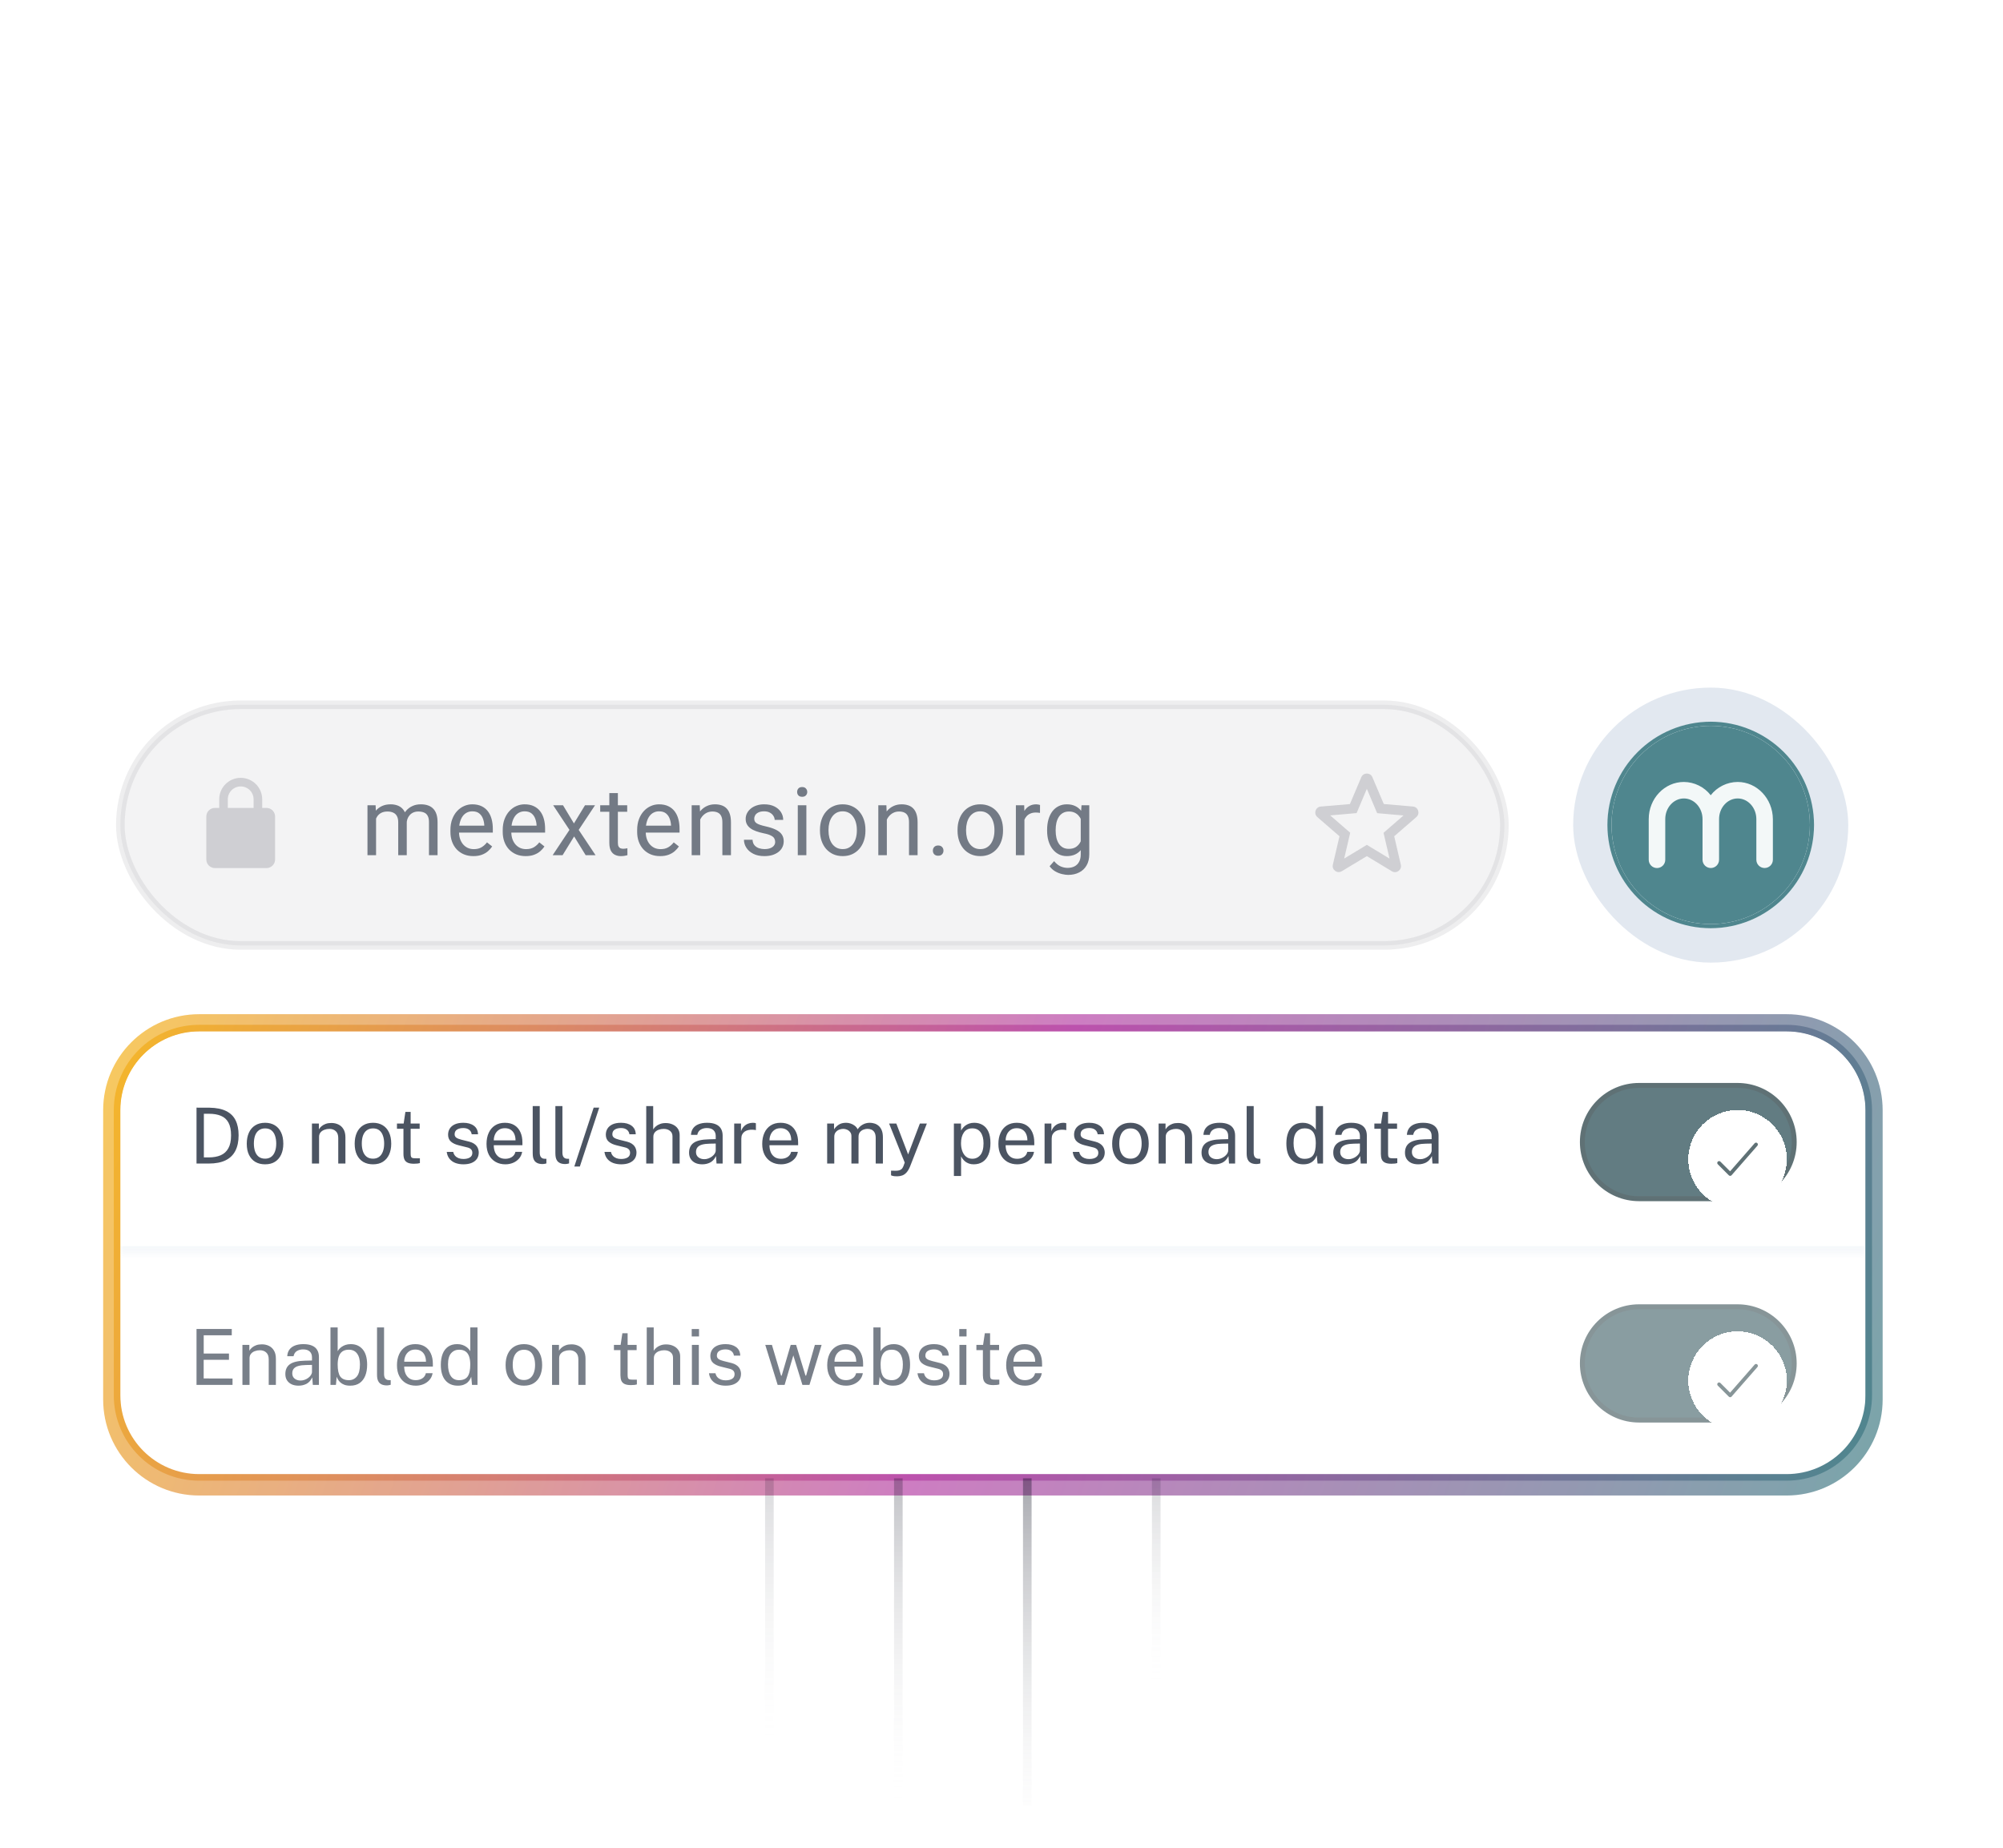 <svg width="233" height="215" viewBox="0 90 233 215" fill="none" xmlns="http://www.w3.org/2000/svg">
<g clip-path="url(#clip0_6063_2879)">
<rect x="14" y="172" width="161" height="28" rx="14" fill="#020617" fill-opacity="0.05"/>
<rect x="14" y="172" width="161" height="28" rx="14" stroke="#020617" stroke-opacity="0.07"/>
<path fill-rule="evenodd" clip-rule="evenodd" d="M31 184H30.5V183C30.5 181.62 29.38 180.5 28 180.5C26.62 180.5 25.5 181.62 25.5 183V184H25C24.45 184 24 184.45 24 185V190C24 190.55 24.45 191 25 191H31C31.55 191 32 190.55 32 190V185C32 184.45 31.55 184 31 184ZM26.5 184V183C26.5 182.17 27.17 181.5 28 181.5C28.83 181.5 29.5 182.17 29.5 183V184H26.5Z" fill="#020617" fill-opacity="0.15"/>
<g opacity="0.6">
<path d="M43.746 184.843V189.5H42.747V183.688H43.692L43.746 184.843ZM43.541 186.374L43.08 186.358C43.083 185.96 43.135 185.593 43.235 185.257C43.336 184.917 43.484 184.621 43.681 184.371C43.878 184.12 44.123 183.927 44.417 183.791C44.711 183.651 45.051 183.581 45.438 183.581C45.71 183.581 45.96 183.62 46.19 183.699C46.419 183.774 46.617 183.894 46.786 184.059C46.954 184.224 47.085 184.435 47.178 184.693C47.271 184.951 47.317 185.262 47.317 185.627V189.5H46.324V185.676C46.324 185.371 46.272 185.128 46.168 184.945C46.068 184.763 45.925 184.63 45.738 184.548C45.552 184.462 45.334 184.419 45.083 184.419C44.789 184.419 44.544 184.471 44.347 184.575C44.15 184.679 43.993 184.822 43.874 185.004C43.756 185.187 43.67 185.396 43.617 185.633C43.567 185.866 43.541 186.113 43.541 186.374ZM47.307 185.826L46.641 186.03C46.644 185.712 46.696 185.405 46.796 185.112C46.9 184.818 47.049 184.557 47.242 184.328C47.439 184.098 47.681 183.918 47.967 183.785C48.254 183.649 48.581 183.581 48.95 183.581C49.262 183.581 49.537 183.622 49.777 183.705C50.021 183.787 50.225 183.914 50.39 184.086C50.558 184.254 50.685 184.471 50.771 184.736C50.857 185.001 50.9 185.316 50.9 185.681V189.5H49.901V185.67C49.901 185.345 49.849 185.092 49.745 184.913C49.645 184.73 49.502 184.603 49.315 184.532C49.133 184.457 48.914 184.419 48.66 184.419C48.442 184.419 48.248 184.457 48.08 184.532C47.912 184.607 47.77 184.711 47.656 184.843C47.541 184.972 47.453 185.121 47.393 185.289C47.335 185.457 47.307 185.636 47.307 185.826ZM55.065 189.607C54.661 189.607 54.294 189.539 53.964 189.403C53.639 189.264 53.357 189.069 53.121 188.818C52.888 188.567 52.709 188.27 52.584 187.926C52.459 187.583 52.396 187.207 52.396 186.798V186.573C52.396 186.1 52.466 185.679 52.605 185.311C52.745 184.938 52.935 184.623 53.175 184.365C53.415 184.107 53.687 183.912 53.991 183.78C54.296 183.647 54.611 183.581 54.937 183.581C55.352 183.581 55.71 183.653 56.011 183.796C56.315 183.939 56.564 184.14 56.757 184.397C56.951 184.652 57.094 184.952 57.187 185.3C57.28 185.644 57.327 186.02 57.327 186.428V186.874H52.987V186.062H56.333V185.987C56.319 185.729 56.265 185.479 56.172 185.235C56.082 184.992 55.939 184.791 55.742 184.634C55.545 184.476 55.277 184.397 54.937 184.397C54.711 184.397 54.503 184.446 54.313 184.542C54.124 184.636 53.961 184.775 53.825 184.961C53.689 185.148 53.583 185.375 53.508 185.644C53.433 185.912 53.395 186.222 53.395 186.573V186.798C53.395 187.074 53.433 187.334 53.508 187.577C53.587 187.817 53.699 188.028 53.846 188.211C53.997 188.394 54.177 188.537 54.389 188.641C54.603 188.744 54.847 188.796 55.119 188.796C55.47 188.796 55.767 188.725 56.011 188.582C56.254 188.438 56.467 188.247 56.65 188.007L57.252 188.485C57.126 188.675 56.967 188.855 56.773 189.027C56.58 189.199 56.342 189.339 56.059 189.446C55.78 189.554 55.449 189.607 55.065 189.607ZM61.148 189.607C60.744 189.607 60.377 189.539 60.047 189.403C59.721 189.264 59.44 189.069 59.204 188.818C58.971 188.567 58.792 188.27 58.667 187.926C58.542 187.583 58.479 187.207 58.479 186.798V186.573C58.479 186.1 58.549 185.679 58.688 185.311C58.828 184.938 59.018 184.623 59.258 184.365C59.498 184.107 59.77 183.912 60.074 183.78C60.379 183.647 60.694 183.581 61.02 183.581C61.435 183.581 61.793 183.653 62.094 183.796C62.398 183.939 62.647 184.14 62.84 184.397C63.034 184.652 63.177 184.952 63.27 185.3C63.363 185.644 63.41 186.02 63.41 186.428V186.874H59.07V186.062H62.416V185.987C62.402 185.729 62.348 185.479 62.255 185.235C62.165 184.992 62.022 184.791 61.825 184.634C61.628 184.476 61.36 184.397 61.02 184.397C60.794 184.397 60.586 184.446 60.397 184.542C60.207 184.636 60.044 184.775 59.908 184.961C59.772 185.148 59.666 185.375 59.591 185.644C59.516 185.912 59.478 186.222 59.478 186.573V186.798C59.478 187.074 59.516 187.334 59.591 187.577C59.67 187.817 59.782 188.028 59.929 188.211C60.08 188.394 60.26 188.537 60.472 188.641C60.687 188.744 60.93 188.796 61.202 188.796C61.553 188.796 61.85 188.725 62.094 188.582C62.337 188.438 62.55 188.247 62.733 188.007L63.334 188.485C63.209 188.675 63.05 188.855 62.856 189.027C62.663 189.199 62.425 189.339 62.142 189.446C61.863 189.554 61.532 189.607 61.148 189.607ZM65.491 183.688L66.764 185.805L68.053 183.688H69.219L67.317 186.557L69.278 189.5H68.128L66.786 187.319L65.443 189.5H64.288L66.243 186.557L64.347 183.688H65.491ZM72.96 183.688V184.451H69.818V183.688H72.96ZM70.881 182.276H71.875V188.061C71.875 188.257 71.905 188.406 71.966 188.506C72.027 188.607 72.106 188.673 72.203 188.705C72.299 188.737 72.403 188.753 72.514 188.753C72.597 188.753 72.683 188.746 72.772 188.732C72.865 188.714 72.935 188.7 72.981 188.689L72.987 189.5C72.908 189.525 72.804 189.548 72.675 189.57C72.55 189.595 72.398 189.607 72.219 189.607C71.975 189.607 71.751 189.559 71.547 189.462C71.343 189.366 71.18 189.205 71.059 188.979C70.94 188.75 70.881 188.442 70.881 188.055V182.276ZM76.787 189.607C76.382 189.607 76.016 189.539 75.686 189.403C75.36 189.264 75.079 189.069 74.843 188.818C74.61 188.567 74.431 188.27 74.306 187.926C74.18 187.583 74.118 187.207 74.118 186.798V186.573C74.118 186.1 74.188 185.679 74.327 185.311C74.467 184.938 74.657 184.623 74.897 184.365C75.136 184.107 75.409 183.912 75.713 183.78C76.017 183.647 76.332 183.581 76.658 183.581C77.074 183.581 77.432 183.653 77.732 183.796C78.037 183.939 78.286 184.14 78.479 184.397C78.672 184.652 78.816 184.952 78.909 185.3C79.002 185.644 79.048 186.02 79.048 186.428V186.874H74.709V186.062H78.055V185.987C78.04 185.729 77.987 185.479 77.894 185.235C77.804 184.992 77.661 184.791 77.464 184.634C77.267 184.476 76.998 184.397 76.658 184.397C76.433 184.397 76.225 184.446 76.035 184.542C75.845 184.636 75.683 184.775 75.546 184.961C75.41 185.148 75.305 185.375 75.23 185.644C75.154 185.912 75.117 186.222 75.117 186.573V186.798C75.117 187.074 75.154 187.334 75.23 187.577C75.308 187.817 75.421 188.028 75.568 188.211C75.718 188.394 75.899 188.537 76.11 188.641C76.325 188.744 76.569 188.796 76.841 188.796C77.192 188.796 77.489 188.725 77.732 188.582C77.976 188.438 78.189 188.247 78.372 188.007L78.973 188.485C78.848 188.675 78.689 188.855 78.495 189.027C78.302 189.199 78.064 189.339 77.781 189.446C77.501 189.554 77.17 189.607 76.787 189.607ZM81.452 184.929V189.5H80.459V183.688H81.398L81.452 184.929ZM81.216 186.374L80.802 186.358C80.806 185.96 80.865 185.593 80.98 185.257C81.094 184.917 81.255 184.621 81.463 184.371C81.671 184.12 81.918 183.927 82.204 183.791C82.494 183.651 82.815 183.581 83.165 183.581C83.452 183.581 83.71 183.62 83.939 183.699C84.168 183.774 84.363 183.896 84.524 184.064C84.689 184.233 84.814 184.451 84.9 184.72C84.986 184.985 85.029 185.309 85.029 185.692V189.5H84.03V185.681C84.03 185.377 83.986 185.133 83.896 184.951C83.806 184.764 83.676 184.63 83.504 184.548C83.332 184.462 83.121 184.419 82.87 184.419C82.623 184.419 82.397 184.471 82.193 184.575C81.993 184.679 81.819 184.822 81.672 185.004C81.529 185.187 81.416 185.396 81.334 185.633C81.255 185.866 81.216 186.113 81.216 186.374ZM90.172 187.958C90.172 187.815 90.14 187.683 90.076 187.561C90.015 187.436 89.888 187.323 89.694 187.223C89.505 187.119 89.218 187.029 88.835 186.954C88.513 186.886 88.221 186.806 87.96 186.712C87.702 186.619 87.481 186.507 87.299 186.374C87.12 186.242 86.982 186.086 86.885 185.907C86.789 185.728 86.74 185.518 86.74 185.278C86.74 185.049 86.79 184.833 86.891 184.628C86.995 184.424 87.139 184.243 87.326 184.086C87.516 183.928 87.743 183.805 88.008 183.715C88.273 183.626 88.568 183.581 88.894 183.581C89.359 183.581 89.757 183.663 90.086 183.828C90.416 183.993 90.668 184.213 90.844 184.489C91.019 184.761 91.107 185.063 91.107 185.396H90.113C90.113 185.235 90.065 185.08 89.968 184.929C89.875 184.775 89.737 184.648 89.555 184.548C89.376 184.448 89.155 184.397 88.894 184.397C88.618 184.397 88.394 184.44 88.223 184.526C88.054 184.609 87.931 184.714 87.852 184.843C87.777 184.972 87.739 185.108 87.739 185.251C87.739 185.359 87.757 185.456 87.793 185.542C87.832 185.624 87.9 185.701 87.997 185.772C88.094 185.84 88.23 185.905 88.405 185.966C88.581 186.027 88.805 186.088 89.077 186.148C89.553 186.256 89.945 186.385 90.253 186.535C90.561 186.686 90.79 186.87 90.94 187.088C91.091 187.307 91.166 187.572 91.166 187.883C91.166 188.138 91.112 188.37 91.005 188.582C90.901 188.793 90.749 188.975 90.548 189.129C90.351 189.28 90.115 189.398 89.839 189.484C89.567 189.566 89.261 189.607 88.921 189.607C88.409 189.607 87.976 189.516 87.621 189.333C87.267 189.151 86.998 188.915 86.815 188.625C86.633 188.334 86.541 188.028 86.541 187.706H87.54C87.555 187.978 87.634 188.195 87.777 188.356C87.92 188.514 88.096 188.626 88.303 188.694C88.511 188.759 88.717 188.791 88.921 188.791C89.193 188.791 89.42 188.755 89.603 188.684C89.789 188.612 89.931 188.514 90.027 188.388C90.124 188.263 90.172 188.12 90.172 187.958ZM93.801 183.688V189.5H92.802V183.688H93.801ZM92.727 182.147C92.727 181.986 92.775 181.85 92.872 181.739C92.972 181.628 93.119 181.572 93.312 181.572C93.502 181.572 93.647 181.628 93.747 181.739C93.851 181.85 93.903 181.986 93.903 182.147C93.903 182.301 93.851 182.433 93.747 182.544C93.647 182.652 93.502 182.706 93.312 182.706C93.119 182.706 92.972 182.652 92.872 182.544C92.775 182.433 92.727 182.301 92.727 182.147ZM95.383 186.659V186.535C95.383 186.116 95.444 185.728 95.565 185.37C95.687 185.008 95.863 184.695 96.092 184.43C96.321 184.161 96.599 183.953 96.924 183.807C97.25 183.656 97.615 183.581 98.02 183.581C98.428 183.581 98.795 183.656 99.121 183.807C99.451 183.953 99.73 184.161 99.959 184.43C100.192 184.695 100.369 185.008 100.491 185.37C100.612 185.728 100.673 186.116 100.673 186.535V186.659C100.673 187.078 100.612 187.466 100.491 187.824C100.369 188.182 100.192 188.496 99.959 188.764C99.73 189.029 99.452 189.237 99.126 189.387C98.804 189.534 98.439 189.607 98.031 189.607C97.623 189.607 97.255 189.534 96.93 189.387C96.604 189.237 96.325 189.029 96.092 188.764C95.863 188.496 95.687 188.182 95.565 187.824C95.444 187.466 95.383 187.078 95.383 186.659ZM96.376 186.535V186.659C96.376 186.949 96.41 187.223 96.478 187.48C96.546 187.735 96.649 187.96 96.785 188.157C96.924 188.354 97.098 188.51 97.306 188.625C97.513 188.736 97.755 188.791 98.031 188.791C98.303 188.791 98.541 188.736 98.745 188.625C98.953 188.51 99.125 188.354 99.261 188.157C99.397 187.96 99.499 187.735 99.567 187.48C99.638 187.223 99.674 186.949 99.674 186.659V186.535C99.674 186.249 99.638 185.978 99.567 185.724C99.499 185.466 99.395 185.239 99.255 185.042C99.119 184.841 98.947 184.684 98.74 184.569C98.536 184.455 98.296 184.397 98.02 184.397C97.748 184.397 97.508 184.455 97.3 184.569C97.096 184.684 96.924 184.841 96.785 185.042C96.649 185.239 96.546 185.466 96.478 185.724C96.41 185.978 96.376 186.249 96.376 186.535ZM103.163 184.929V189.5H102.169V183.688H103.109L103.163 184.929ZM102.927 186.374L102.513 186.358C102.517 185.96 102.576 185.593 102.69 185.257C102.805 184.917 102.966 184.621 103.174 184.371C103.382 184.12 103.629 183.927 103.915 183.791C104.205 183.651 104.526 183.581 104.876 183.581C105.163 183.581 105.421 183.62 105.65 183.699C105.879 183.774 106.074 183.896 106.235 184.064C106.4 184.233 106.525 184.451 106.611 184.72C106.697 184.985 106.74 185.309 106.74 185.692V189.5H105.741V185.681C105.741 185.377 105.696 185.133 105.607 184.951C105.517 184.764 105.387 184.63 105.215 184.548C105.043 184.462 104.832 184.419 104.581 184.419C104.334 184.419 104.108 184.471 103.904 184.575C103.704 184.679 103.53 184.822 103.383 185.004C103.24 185.187 103.127 185.396 103.045 185.633C102.966 185.866 102.927 186.113 102.927 186.374ZM108.516 188.974C108.516 188.805 108.568 188.664 108.671 188.549C108.779 188.431 108.933 188.372 109.133 188.372C109.334 188.372 109.486 188.431 109.59 188.549C109.697 188.664 109.751 188.805 109.751 188.974C109.751 189.138 109.697 189.278 109.59 189.393C109.486 189.507 109.334 189.564 109.133 189.564C108.933 189.564 108.779 189.507 108.671 189.393C108.568 189.278 108.516 189.138 108.516 188.974ZM111.387 186.659V186.535C111.387 186.116 111.448 185.728 111.569 185.37C111.691 185.008 111.867 184.695 112.096 184.43C112.325 184.161 112.602 183.953 112.928 183.807C113.254 183.656 113.619 183.581 114.024 183.581C114.432 183.581 114.799 183.656 115.125 183.807C115.454 183.953 115.734 184.161 115.963 184.43C116.196 184.695 116.373 185.008 116.495 185.37C116.616 185.728 116.677 186.116 116.677 186.535V186.659C116.677 187.078 116.616 187.466 116.495 187.824C116.373 188.182 116.196 188.496 115.963 188.764C115.734 189.029 115.456 189.237 115.13 189.387C114.808 189.534 114.443 189.607 114.035 189.607C113.626 189.607 113.259 189.534 112.934 189.387C112.608 189.237 112.328 189.029 112.096 188.764C111.867 188.496 111.691 188.182 111.569 187.824C111.448 187.466 111.387 187.078 111.387 186.659ZM112.38 186.535V186.659C112.38 186.949 112.414 187.223 112.482 187.48C112.55 187.735 112.653 187.96 112.789 188.157C112.928 188.354 113.102 188.51 113.31 188.625C113.517 188.736 113.759 188.791 114.035 188.791C114.307 188.791 114.545 188.736 114.749 188.625C114.957 188.51 115.129 188.354 115.265 188.157C115.401 187.96 115.503 187.735 115.571 187.48C115.642 187.223 115.678 186.949 115.678 186.659V186.535C115.678 186.249 115.642 185.978 115.571 185.724C115.503 185.466 115.399 185.239 115.259 185.042C115.123 184.841 114.951 184.684 114.744 184.569C114.54 184.455 114.3 184.397 114.024 184.397C113.752 184.397 113.512 184.455 113.304 184.569C113.1 184.684 112.928 184.841 112.789 185.042C112.653 185.239 112.55 185.466 112.482 185.724C112.414 185.978 112.38 186.249 112.38 186.535ZM119.167 184.602V189.5H118.173V183.688H119.14L119.167 184.602ZM120.982 183.656L120.977 184.58C120.895 184.562 120.816 184.551 120.741 184.548C120.669 184.541 120.587 184.537 120.494 184.537C120.264 184.537 120.062 184.573 119.887 184.645C119.711 184.716 119.563 184.816 119.441 184.945C119.319 185.074 119.222 185.228 119.151 185.407C119.083 185.583 119.038 185.776 119.017 185.987L118.737 186.148C118.737 185.798 118.771 185.468 118.839 185.16C118.911 184.852 119.02 184.58 119.167 184.344C119.314 184.104 119.5 183.918 119.726 183.785C119.955 183.649 120.227 183.581 120.542 183.581C120.614 183.581 120.696 183.59 120.789 183.608C120.882 183.622 120.947 183.638 120.982 183.656ZM125.809 183.688H126.711V189.376C126.711 189.889 126.607 190.325 126.399 190.687C126.192 191.049 125.902 191.323 125.529 191.509C125.16 191.699 124.734 191.793 124.251 191.793C124.05 191.793 123.814 191.761 123.542 191.697C123.273 191.636 123.008 191.53 122.747 191.38C122.489 191.233 122.273 191.034 122.097 190.784L122.618 190.193C122.862 190.486 123.116 190.691 123.381 190.805C123.649 190.92 123.914 190.977 124.176 190.977C124.491 190.977 124.763 190.918 124.992 190.8C125.221 190.682 125.399 190.506 125.524 190.273C125.653 190.044 125.717 189.761 125.717 189.425V184.967L125.809 183.688ZM121.807 186.659V186.546C121.807 186.102 121.859 185.699 121.963 185.337C122.07 184.972 122.222 184.659 122.419 184.397C122.62 184.136 122.862 183.936 123.145 183.796C123.427 183.653 123.746 183.581 124.101 183.581C124.466 183.581 124.785 183.646 125.057 183.774C125.332 183.9 125.565 184.084 125.755 184.328C125.948 184.568 126.1 184.858 126.211 185.198C126.322 185.538 126.399 185.923 126.442 186.353V186.847C126.403 187.273 126.326 187.656 126.211 187.996C126.1 188.336 125.948 188.626 125.755 188.866C125.565 189.106 125.332 189.291 125.057 189.419C124.781 189.545 124.459 189.607 124.09 189.607C123.743 189.607 123.427 189.534 123.145 189.387C122.865 189.24 122.625 189.035 122.425 188.77C122.224 188.505 122.07 188.193 121.963 187.835C121.859 187.473 121.807 187.081 121.807 186.659ZM122.801 186.546V186.659C122.801 186.949 122.829 187.221 122.887 187.475C122.948 187.729 123.039 187.953 123.161 188.146C123.286 188.34 123.445 188.492 123.639 188.603C123.832 188.71 124.063 188.764 124.332 188.764C124.661 188.764 124.933 188.694 125.148 188.555C125.363 188.415 125.533 188.231 125.658 188.001C125.787 187.772 125.887 187.523 125.959 187.255V185.96C125.92 185.764 125.859 185.574 125.776 185.391C125.698 185.205 125.594 185.04 125.465 184.897C125.34 184.75 125.184 184.634 124.998 184.548C124.811 184.462 124.593 184.419 124.342 184.419C124.07 184.419 123.836 184.476 123.639 184.591C123.445 184.702 123.286 184.856 123.161 185.053C123.039 185.246 122.948 185.472 122.887 185.729C122.829 185.984 122.801 186.256 122.801 186.546Z" fill="#1E293B"/>
</g>
<path fill-rule="evenodd" clip-rule="evenodd" d="M164.362 183.84L160.969 183.546L159.644 180.426C159.406 179.858 158.592 179.858 158.354 180.426L157.029 183.553L153.643 183.84C153.026 183.889 152.774 184.66 153.243 185.067L155.816 187.296L155.045 190.605C154.905 191.208 155.557 191.685 156.09 191.362L158.999 189.61L161.908 191.37C162.441 191.692 163.093 191.215 162.953 190.612L162.182 187.296L164.755 185.067C165.224 184.66 164.979 183.889 164.362 183.84ZM158.999 188.299L156.363 189.89L157.064 186.89L154.737 184.871L157.807 184.604L158.999 181.779L160.198 184.611L163.268 184.878L160.941 186.897L161.642 189.897L158.999 188.299Z" fill="#020617" fill-opacity="0.15"/>
<rect x="185" y="172" width="28" height="28" rx="14" stroke="#E2E8F0" stroke-width="4"/>
<path d="M199 173.969C195.813 173.973 192.758 175.24 190.505 177.493C188.252 179.745 186.985 182.799 186.981 185.985C186.985 189.17 188.252 192.224 190.505 194.477C192.758 196.729 195.813 197.996 199 198C202.187 197.997 205.242 196.73 207.495 194.477C209.748 192.224 211.016 189.17 211.019 185.985C211.015 182.799 209.748 179.745 207.495 177.493C205.241 175.24 202.186 173.973 199 173.969ZM199 197.519C195.941 197.516 193.008 196.3 190.845 194.137C188.682 191.975 187.465 189.043 187.461 185.985C187.465 182.926 188.682 179.995 190.845 177.832C193.008 175.67 195.941 174.453 199 174.45C202.059 174.453 204.992 175.67 207.155 177.832C209.318 179.995 210.535 182.926 210.538 185.985C210.535 189.043 209.318 191.975 207.155 194.137C204.992 196.3 202.059 197.516 199 197.519Z" fill="#4F868E"/>
<path d="M199 197.519C195.941 197.516 193.008 196.3 190.845 194.137C188.682 191.975 187.465 189.043 187.461 185.985C187.465 182.926 188.682 179.995 190.845 177.832C193.008 175.67 195.941 174.453 199 174.45C202.059 174.453 204.992 175.67 207.155 177.832C209.318 179.995 210.535 182.926 210.538 185.985C210.535 189.043 209.318 191.975 207.155 194.137C204.992 196.3 202.059 197.516 199 197.519Z" fill="#4F868E"/>
<path d="M202.128 180.98C201.524 180.984 200.929 181.125 200.387 181.393C199.845 181.66 199.371 182.047 199 182.524C198.63 182.047 198.156 181.66 197.614 181.393C197.073 181.125 196.478 180.984 195.873 180.98C193.62 180.98 191.789 182.918 191.789 185.305V190.035C191.789 190.29 191.89 190.534 192.07 190.714C192.251 190.895 192.495 190.996 192.75 190.996C193.005 190.996 193.25 190.895 193.43 190.714C193.61 190.534 193.712 190.29 193.712 190.035V185.302C193.712 183.976 194.684 182.899 195.88 182.899C197.075 182.899 198.048 183.979 198.048 185.302V190.031C198.048 190.286 198.149 190.531 198.33 190.711C198.51 190.891 198.755 190.993 199.01 190.993C199.265 190.993 199.509 190.891 199.69 190.711C199.87 190.531 199.971 190.286 199.971 190.031V185.302C199.971 183.976 200.944 182.899 202.14 182.899C203.335 182.899 204.308 183.979 204.308 185.302V190.031C204.308 190.286 204.409 190.531 204.589 190.711C204.77 190.891 205.014 190.993 205.269 190.993C205.524 190.993 205.769 190.891 205.949 190.711C206.13 190.531 206.231 190.286 206.231 190.031V185.302C206.213 182.918 204.382 180.98 202.128 180.98Z" fill="#F3F8F8"/>
<g opacity="0.75" filter="url(#filter0_f_6063_2879)">
<path d="M14 219.17C14 214.105 18.105 210 23.169 210H207.83C212.895 210 217 214.105 217 219.17V252.83C217 257.895 212.895 262 207.83 262H23.169C18.105 262 14 257.895 14 252.83V219.17Z" fill="white"/>
<path d="M23.169 209C17.553 209 13 213.553 13 219.17V252.83C13 258.447 17.553 263 23.169 263H207.83C213.447 263 218 258.447 218 252.83V219.17C218 213.553 213.447 209 207.83 209H23.169Z" stroke="url(#paint0_linear_6063_2879)" stroke-width="2"/>
</g>
<g clip-path="url(#clip1_6063_2879)">
<path d="M14 219.17C14 214.105 18.105 210 23.169 210H207.83C212.895 210 217 214.105 217 219.17V252.339C217 257.403 212.895 261.509 207.83 261.509H23.169C18.105 261.509 14 257.403 14 252.339V219.17Z" fill="white"/>
<g opacity="0.8">
<mask id="path-12-inside-1_6063_2879" fill="white">
<path d="M14 210H217V235.754H14V210Z"/>
</mask>
<path d="M217 234.99H14V236.518H217V234.99Z" fill="#F1F5F9" mask="url(#path-12-inside-1_6063_2879)"/>
<path d="M22.86 225.377V218.87C22.881 218.87 22.944 218.872 23.049 218.875C23.157 218.875 23.287 218.875 23.44 218.875C23.593 218.872 23.752 218.872 23.917 218.875C24.082 218.875 24.233 218.876 24.372 218.879C25.169 218.891 25.816 219.022 26.311 219.271C26.809 219.517 27.174 219.875 27.404 220.346C27.639 220.817 27.756 221.396 27.756 222.083C27.756 222.803 27.63 223.408 27.378 223.897C27.128 224.386 26.747 224.755 26.235 225.004C25.724 225.253 25.075 225.377 24.286 225.377H22.86ZM23.715 224.662H24.286C24.823 224.662 25.285 224.579 25.672 224.414C26.059 224.246 26.356 223.975 26.563 223.6C26.773 223.225 26.878 222.724 26.878 222.097C26.878 221.47 26.776 220.973 26.572 220.607C26.371 220.241 26.08 219.98 25.699 219.824C25.318 219.665 24.859 219.586 24.322 219.586H23.715V224.662ZM30.837 225.467C30.408 225.467 30.033 225.376 29.712 225.193C29.394 225.007 29.146 224.735 28.969 224.378C28.792 224.021 28.704 223.585 28.704 223.069C28.704 222.583 28.786 222.157 28.951 221.791C29.116 221.425 29.358 221.141 29.676 220.94C29.994 220.736 30.382 220.634 30.841 220.634C31.27 220.634 31.642 220.729 31.957 220.918C32.272 221.104 32.517 221.378 32.691 221.741C32.868 222.104 32.956 222.547 32.956 223.069C32.956 223.543 32.875 223.96 32.713 224.32C32.551 224.68 32.313 224.962 31.998 225.166C31.686 225.367 31.299 225.467 30.837 225.467ZM30.841 224.81C31.117 224.81 31.351 224.74 31.543 224.599C31.735 224.458 31.881 224.255 31.98 223.991C32.082 223.727 32.133 223.414 32.133 223.051C32.133 222.718 32.088 222.419 31.998 222.155C31.911 221.888 31.773 221.677 31.584 221.521C31.395 221.365 31.147 221.287 30.841 221.287C30.559 221.287 30.321 221.357 30.126 221.498C29.931 221.636 29.782 221.837 29.68 222.101C29.581 222.365 29.532 222.682 29.532 223.051C29.532 223.378 29.575 223.675 29.662 223.942C29.752 224.209 29.893 224.42 30.085 224.576C30.28 224.732 30.532 224.81 30.841 224.81ZM36.288 225.377V220.724H37.094V221.399C37.169 221.27 37.272 221.149 37.404 221.035C37.539 220.921 37.701 220.829 37.89 220.76C38.082 220.691 38.303 220.657 38.552 220.657C38.846 220.657 39.116 220.715 39.362 220.832C39.611 220.949 39.809 221.132 39.956 221.381C40.106 221.627 40.181 221.945 40.181 222.335V225.377H39.348V222.416C39.348 222.053 39.252 221.785 39.06 221.611C38.871 221.434 38.625 221.345 38.322 221.345C38.112 221.345 37.916 221.38 37.733 221.449C37.55 221.515 37.401 221.617 37.287 221.755C37.173 221.89 37.116 222.061 37.116 222.268V225.377H36.288ZM43.391 225.467C42.962 225.467 42.587 225.376 42.266 225.193C41.948 225.007 41.7 224.735 41.523 224.378C41.346 224.021 41.258 223.585 41.258 223.069C41.258 222.583 41.34 222.157 41.505 221.791C41.67 221.425 41.912 221.141 42.23 220.94C42.548 220.736 42.936 220.634 43.395 220.634C43.824 220.634 44.196 220.729 44.511 220.918C44.826 221.104 45.071 221.378 45.245 221.741C45.422 222.104 45.51 222.547 45.51 223.069C45.51 223.543 45.429 223.96 45.267 224.32C45.105 224.68 44.867 224.962 44.552 225.166C44.24 225.367 43.853 225.467 43.391 225.467ZM43.395 224.81C43.671 224.81 43.905 224.74 44.097 224.599C44.289 224.458 44.435 224.255 44.534 223.991C44.636 223.727 44.687 223.414 44.687 223.051C44.687 222.718 44.642 222.419 44.552 222.155C44.465 221.888 44.327 221.677 44.138 221.521C43.949 221.365 43.701 221.287 43.395 221.287C43.113 221.287 42.875 221.357 42.68 221.498C42.485 221.636 42.336 221.837 42.234 222.101C42.135 222.365 42.086 222.682 42.086 223.051C42.086 223.378 42.129 223.675 42.216 223.942C42.306 224.209 42.447 224.42 42.639 224.576C42.834 224.732 43.086 224.81 43.395 224.81ZM48.156 225.4C47.835 225.4 47.586 225.356 47.409 225.269C47.232 225.182 47.108 225.053 47.036 224.882C46.967 224.711 46.932 224.501 46.932 224.252V221.332H46.176V220.724H46.955L47.157 219.37H47.769V220.72H48.818V221.332H47.769V224.225C47.769 224.39 47.786 224.512 47.819 224.59C47.855 224.665 47.913 224.713 47.994 224.734C48.075 224.755 48.189 224.765 48.336 224.765H48.845V225.323C48.788 225.344 48.701 225.362 48.584 225.377C48.47 225.392 48.327 225.4 48.156 225.4ZM53.901 225.467C53.577 225.467 53.276 225.418 52.997 225.319C52.721 225.217 52.491 225.059 52.308 224.846C52.125 224.63 52.011 224.356 51.966 224.023H52.722C52.761 224.206 52.836 224.359 52.947 224.482C53.058 224.602 53.195 224.693 53.357 224.756C53.522 224.816 53.702 224.846 53.897 224.846C54.212 224.846 54.465 224.788 54.657 224.671C54.849 224.554 54.945 224.374 54.945 224.131C54.945 223.96 54.894 223.823 54.792 223.721C54.693 223.616 54.537 223.54 54.324 223.492L53.361 223.253C52.986 223.163 52.686 223.022 52.461 222.83C52.239 222.638 52.127 222.37 52.124 222.025C52.124 221.752 52.19 221.512 52.322 221.305C52.454 221.098 52.65 220.934 52.911 220.814C53.175 220.694 53.504 220.634 53.897 220.634C54.404 220.634 54.812 220.748 55.121 220.976C55.43 221.201 55.592 221.533 55.607 221.971H54.869C54.839 221.749 54.74 221.573 54.572 221.444C54.404 221.312 54.176 221.246 53.888 221.246C53.594 221.246 53.352 221.306 53.163 221.426C52.977 221.543 52.884 221.726 52.884 221.975C52.884 222.14 52.95 222.271 53.082 222.367C53.217 222.46 53.412 222.538 53.667 222.601L54.603 222.835C54.816 222.892 54.993 222.967 55.134 223.06C55.275 223.153 55.386 223.256 55.467 223.37C55.548 223.484 55.605 223.604 55.638 223.73C55.674 223.853 55.692 223.972 55.692 224.086C55.692 224.371 55.622 224.617 55.481 224.824C55.34 225.028 55.136 225.187 54.869 225.301C54.602 225.412 54.279 225.467 53.901 225.467ZM58.791 225.467C58.359 225.467 57.978 225.373 57.648 225.184C57.318 224.995 57.06 224.723 56.874 224.369C56.688 224.015 56.595 223.591 56.595 223.096C56.595 222.607 56.679 222.178 56.847 221.809C57.015 221.44 57.258 221.152 57.576 220.945C57.897 220.738 58.283 220.634 58.733 220.634C59.171 220.634 59.541 220.729 59.844 220.918C60.147 221.107 60.377 221.374 60.533 221.719C60.692 222.061 60.771 222.467 60.771 222.938V223.244H57.437C57.437 223.538 57.485 223.805 57.581 224.045C57.68 224.282 57.828 224.471 58.026 224.612C58.224 224.753 58.475 224.824 58.778 224.824C59.075 224.824 59.33 224.755 59.543 224.617C59.759 224.479 59.897 224.279 59.957 224.018H60.74C60.686 224.333 60.56 224.599 60.362 224.815C60.167 225.031 59.931 225.194 59.655 225.305C59.382 225.413 59.094 225.467 58.791 225.467ZM57.441 222.682H59.97C59.97 222.415 59.925 222.175 59.835 221.962C59.745 221.746 59.607 221.576 59.421 221.453C59.238 221.327 59.007 221.264 58.728 221.264C58.437 221.264 58.196 221.335 58.004 221.476C57.812 221.614 57.669 221.792 57.576 222.011C57.483 222.227 57.438 222.451 57.441 222.682ZM63.142 225.436C62.89 225.436 62.686 225.401 62.53 225.332C62.377 225.263 62.258 225.17 62.175 225.053C62.093 224.936 62.038 224.803 62.008 224.653C61.981 224.5 61.968 224.342 61.968 224.18V218.69H62.786V224.099C62.786 224.333 62.831 224.509 62.922 224.626C63.014 224.743 63.144 224.807 63.309 224.819L63.56 224.824V225.364C63.492 225.385 63.419 225.401 63.344 225.413C63.27 225.428 63.202 225.436 63.142 225.436ZM65.78 225.436C65.528 225.436 65.324 225.401 65.168 225.332C65.015 225.263 64.896 225.17 64.812 225.053C64.731 224.936 64.676 224.803 64.646 224.653C64.619 224.5 64.605 224.342 64.605 224.18V218.69H65.424V224.099C65.424 224.333 65.469 224.509 65.559 224.626C65.652 224.743 65.781 224.807 65.946 224.819L66.198 224.824V225.364C66.129 225.385 66.057 225.401 65.982 225.413C65.907 225.428 65.84 225.436 65.78 225.436ZM66.808 225.724L69.058 218.87H69.706L67.451 225.724H66.808ZM72.249 225.467C71.925 225.467 71.624 225.418 71.345 225.319C71.069 225.217 70.839 225.059 70.656 224.846C70.473 224.63 70.359 224.356 70.314 224.023H71.07C71.109 224.206 71.184 224.359 71.295 224.482C71.406 224.602 71.543 224.693 71.705 224.756C71.87 224.816 72.05 224.846 72.245 224.846C72.56 224.846 72.813 224.788 73.005 224.671C73.197 224.554 73.293 224.374 73.293 224.131C73.293 223.96 73.242 223.823 73.14 223.721C73.041 223.616 72.885 223.54 72.672 223.492L71.709 223.253C71.334 223.163 71.034 223.022 70.809 222.83C70.587 222.638 70.475 222.37 70.472 222.025C70.472 221.752 70.538 221.512 70.67 221.305C70.802 221.098 70.998 220.934 71.259 220.814C71.523 220.694 71.852 220.634 72.245 220.634C72.752 220.634 73.16 220.748 73.469 220.976C73.778 221.201 73.94 221.533 73.955 221.971H73.217C73.187 221.749 73.088 221.573 72.92 221.444C72.752 221.312 72.524 221.246 72.236 221.246C71.942 221.246 71.7 221.306 71.511 221.426C71.325 221.543 71.232 221.726 71.232 221.975C71.232 222.14 71.298 222.271 71.43 222.367C71.565 222.46 71.76 222.538 72.015 222.601L72.951 222.835C73.164 222.892 73.341 222.967 73.482 223.06C73.623 223.153 73.734 223.256 73.815 223.37C73.896 223.484 73.953 223.604 73.986 223.73C74.022 223.853 74.04 223.972 74.04 224.086C74.04 224.371 73.97 224.617 73.829 224.824C73.688 225.028 73.484 225.187 73.217 225.301C72.95 225.412 72.627 225.467 72.249 225.467ZM75.173 225.377V218.69H75.983V221.408C76.061 221.279 76.166 221.159 76.298 221.048C76.43 220.934 76.59 220.843 76.779 220.774C76.968 220.702 77.187 220.666 77.436 220.666C77.739 220.666 78.014 220.723 78.26 220.837C78.506 220.948 78.701 221.107 78.845 221.314C78.989 221.521 79.061 221.767 79.061 222.052V225.377H78.228V222.218C78.228 221.939 78.132 221.725 77.94 221.575C77.751 221.422 77.504 221.345 77.198 221.345C76.991 221.345 76.796 221.38 76.613 221.449C76.43 221.515 76.281 221.617 76.167 221.755C76.056 221.89 76.001 222.062 76.001 222.272V225.377H75.173ZM81.691 225.467C81.388 225.467 81.121 225.415 80.89 225.31C80.662 225.202 80.482 225.047 80.35 224.846C80.221 224.645 80.156 224.402 80.156 224.117C80.156 223.601 80.336 223.217 80.696 222.965C81.056 222.713 81.634 222.578 82.429 222.56L83.257 222.538V222.173C83.257 221.888 83.171 221.663 83 221.498C82.829 221.33 82.565 221.246 82.208 221.246C81.941 221.249 81.706 221.312 81.502 221.435C81.298 221.558 81.167 221.759 81.11 222.038H80.377C80.395 221.735 80.479 221.48 80.629 221.273C80.782 221.063 80.996 220.904 81.272 220.796C81.548 220.688 81.874 220.634 82.249 220.634C82.654 220.634 82.99 220.691 83.257 220.805C83.527 220.919 83.728 221.087 83.86 221.309C83.995 221.531 84.062 221.804 84.062 222.128V225.377H83.351L83.288 224.504C83.111 224.867 82.883 225.119 82.604 225.26C82.328 225.398 82.024 225.467 81.691 225.467ZM81.938 224.869C82.097 224.869 82.253 224.84 82.406 224.783C82.562 224.726 82.703 224.65 82.829 224.554C82.958 224.455 83.062 224.345 83.14 224.225C83.218 224.102 83.257 223.976 83.257 223.847V223.051L82.568 223.064C82.211 223.07 81.914 223.106 81.677 223.172C81.44 223.238 81.262 223.342 81.142 223.483C81.022 223.624 80.962 223.808 80.962 224.036C80.962 224.297 81.053 224.501 81.236 224.648C81.419 224.795 81.653 224.869 81.938 224.869ZM85.406 225.377V220.724H86.198V221.62C86.275 221.398 86.385 221.215 86.526 221.071C86.667 220.924 86.828 220.814 87.007 220.742C87.191 220.67 87.379 220.634 87.575 220.634C87.644 220.634 87.711 220.639 87.777 220.648C87.843 220.657 87.894 220.672 87.93 220.693V221.498C87.885 221.477 87.826 221.464 87.754 221.458C87.686 221.449 87.627 221.444 87.579 221.444C87.393 221.432 87.219 221.444 87.057 221.48C86.895 221.513 86.752 221.572 86.629 221.656C86.507 221.74 86.409 221.851 86.337 221.989C86.268 222.124 86.234 222.289 86.234 222.484V225.377H85.406ZM90.862 225.467C90.43 225.467 90.049 225.373 89.719 225.184C89.389 224.995 89.131 224.723 88.945 224.369C88.759 224.015 88.666 223.591 88.666 223.096C88.666 222.607 88.75 222.178 88.918 221.809C89.086 221.44 89.329 221.152 89.647 220.945C89.968 220.738 90.354 220.634 90.804 220.634C91.242 220.634 91.612 220.729 91.915 220.918C92.218 221.107 92.448 221.374 92.604 221.719C92.763 222.061 92.842 222.467 92.842 222.938V223.244H89.508C89.508 223.538 89.556 223.805 89.652 224.045C89.751 224.282 89.899 224.471 90.097 224.612C90.295 224.753 90.546 224.824 90.849 224.824C91.146 224.824 91.401 224.755 91.614 224.617C91.83 224.479 91.968 224.279 92.028 224.018H92.811C92.757 224.333 92.631 224.599 92.433 224.815C92.238 225.031 92.002 225.194 91.726 225.305C91.453 225.413 91.165 225.467 90.862 225.467ZM89.512 222.682H92.041C92.041 222.415 91.996 222.175 91.906 221.962C91.816 221.746 91.678 221.576 91.492 221.453C91.309 221.327 91.078 221.264 90.799 221.264C90.508 221.264 90.267 221.335 90.075 221.476C89.883 221.614 89.74 221.792 89.647 222.011C89.554 222.227 89.509 222.451 89.512 222.682ZM96.219 225.377V220.724H97.02V221.399C97.149 221.195 97.326 221.017 97.551 220.864C97.776 220.711 98.069 220.634 98.429 220.634C98.597 220.634 98.768 220.663 98.942 220.72C99.119 220.777 99.281 220.862 99.428 220.976C99.575 221.09 99.689 221.23 99.77 221.395C99.914 221.167 100.109 220.984 100.355 220.846C100.601 220.705 100.878 220.634 101.187 220.634C101.349 220.634 101.519 220.66 101.696 220.711C101.873 220.759 102.036 220.846 102.186 220.972C102.339 221.095 102.464 221.267 102.56 221.489C102.656 221.708 102.704 221.99 102.704 222.335V225.377H101.867V222.416C101.867 222.134 101.822 221.917 101.732 221.764C101.642 221.608 101.523 221.498 101.376 221.435C101.232 221.372 101.078 221.341 100.913 221.341C100.769 221.341 100.616 221.369 100.454 221.426C100.292 221.483 100.154 221.579 100.04 221.714C99.926 221.849 99.869 222.034 99.869 222.268V225.377H99.041V222.173C99.041 221.99 98.991 221.837 98.892 221.714C98.796 221.591 98.675 221.498 98.528 221.435C98.384 221.372 98.24 221.341 98.096 221.341C97.937 221.341 97.776 221.372 97.614 221.435C97.455 221.498 97.32 221.599 97.209 221.737C97.101 221.872 97.047 222.049 97.047 222.268V225.377H96.219ZM104.365 226.862C104.092 226.862 103.905 226.843 103.803 226.804C103.701 226.765 103.65 226.745 103.65 226.745V226.205L104.127 226.214C104.298 226.22 104.44 226.208 104.554 226.178C104.668 226.148 104.76 226.108 104.829 226.057C104.898 226.006 104.95 225.949 104.986 225.886C105.025 225.823 105.057 225.763 105.081 225.706L105.243 225.265L103.425 220.724H104.266L105.639 224.315L107.002 220.724H107.817L105.859 225.728C105.736 226.022 105.6 226.252 105.45 226.417C105.303 226.582 105.138 226.697 104.955 226.763C104.775 226.829 104.578 226.862 104.365 226.862ZM110.962 226.826V220.724H111.79L111.799 221.534C111.853 221.438 111.922 221.338 112.006 221.233C112.093 221.128 112.198 221.03 112.321 220.94C112.447 220.85 112.592 220.777 112.757 220.72C112.925 220.663 113.116 220.634 113.329 220.634C113.701 220.634 114.028 220.72 114.31 220.891C114.595 221.059 114.817 221.317 114.976 221.665C115.135 222.013 115.214 222.454 115.214 222.988C115.214 223.522 115.136 223.973 114.98 224.342C114.827 224.708 114.605 224.987 114.314 225.179C114.023 225.371 113.672 225.467 113.261 225.467C113.054 225.467 112.87 225.437 112.708 225.377C112.549 225.32 112.409 225.245 112.289 225.152C112.172 225.056 112.073 224.954 111.992 224.846C111.914 224.738 111.85 224.635 111.799 224.536V226.826H110.962ZM113.104 224.819C113.488 224.819 113.801 224.674 114.044 224.383C114.287 224.089 114.409 223.633 114.409 223.015C114.409 222.484 114.298 222.062 114.076 221.75C113.854 221.438 113.53 221.282 113.104 221.282C112.672 221.282 112.345 221.443 112.123 221.764C111.901 222.082 111.79 222.499 111.79 223.015C111.79 223.348 111.839 223.651 111.938 223.924C112.037 224.197 112.184 224.414 112.379 224.576C112.574 224.738 112.816 224.819 113.104 224.819ZM118.334 225.467C117.902 225.467 117.521 225.373 117.191 225.184C116.861 224.995 116.603 224.723 116.417 224.369C116.231 224.015 116.138 223.591 116.138 223.096C116.138 222.607 116.222 222.178 116.39 221.809C116.558 221.44 116.801 221.152 117.119 220.945C117.44 220.738 117.826 220.634 118.276 220.634C118.714 220.634 119.084 220.729 119.387 220.918C119.69 221.107 119.92 221.374 120.076 221.719C120.235 222.061 120.314 222.467 120.314 222.938V223.244H116.98C116.98 223.538 117.028 223.805 117.124 224.045C117.223 224.282 117.371 224.471 117.569 224.612C117.767 224.753 118.018 224.824 118.321 224.824C118.618 224.824 118.873 224.755 119.086 224.617C119.302 224.479 119.44 224.279 119.5 224.018H120.283C120.229 224.333 120.103 224.599 119.905 224.815C119.71 225.031 119.474 225.194 119.198 225.305C118.925 225.413 118.637 225.467 118.334 225.467ZM116.984 222.682H119.513C119.513 222.415 119.468 222.175 119.378 221.962C119.288 221.746 119.15 221.576 118.964 221.453C118.781 221.327 118.55 221.264 118.271 221.264C117.98 221.264 117.739 221.335 117.547 221.476C117.355 221.614 117.212 221.792 117.119 222.011C117.026 222.227 116.981 222.451 116.984 222.682ZM121.511 225.377V220.724H122.303V221.62C122.381 221.398 122.49 221.215 122.631 221.071C122.772 220.924 122.933 220.814 123.113 220.742C123.296 220.67 123.485 220.634 123.68 220.634C123.749 220.634 123.816 220.639 123.882 220.648C123.948 220.657 123.999 220.672 124.035 220.693V221.498C123.99 221.477 123.932 221.464 123.86 221.458C123.791 221.449 123.732 221.444 123.684 221.444C123.498 221.432 123.324 221.444 123.162 221.48C123 221.513 122.858 221.572 122.735 221.656C122.612 221.74 122.514 221.851 122.442 221.989C122.373 222.124 122.339 222.289 122.339 222.484V225.377H121.511ZM126.719 225.467C126.395 225.467 126.093 225.418 125.814 225.319C125.538 225.217 125.309 225.059 125.126 224.846C124.943 224.63 124.829 224.356 124.784 224.023H125.54C125.579 224.206 125.654 224.359 125.765 224.482C125.876 224.602 126.012 224.693 126.174 224.756C126.339 224.816 126.519 224.846 126.714 224.846C127.029 224.846 127.283 224.788 127.475 224.671C127.667 224.554 127.763 224.374 127.763 224.131C127.763 223.96 127.712 223.823 127.61 223.721C127.511 223.616 127.355 223.54 127.142 223.492L126.179 223.253C125.804 223.163 125.504 223.022 125.279 222.83C125.057 222.638 124.944 222.37 124.941 222.025C124.941 221.752 125.007 221.512 125.139 221.305C125.271 221.098 125.468 220.934 125.729 220.814C125.993 220.694 126.321 220.634 126.714 220.634C127.221 220.634 127.629 220.748 127.938 220.976C128.247 221.201 128.409 221.533 128.424 221.971H127.686C127.656 221.749 127.557 221.573 127.389 221.444C127.221 221.312 126.993 221.246 126.705 221.246C126.411 221.246 126.17 221.306 125.981 221.426C125.795 221.543 125.702 221.726 125.702 221.975C125.702 222.14 125.768 222.271 125.9 222.367C126.035 222.46 126.23 222.538 126.485 222.601L127.421 222.835C127.634 222.892 127.811 222.967 127.952 223.06C128.093 223.153 128.204 223.256 128.285 223.37C128.366 223.484 128.423 223.604 128.456 223.73C128.492 223.853 128.51 223.972 128.51 224.086C128.51 224.371 128.439 224.617 128.298 224.824C128.157 225.028 127.953 225.187 127.686 225.301C127.419 225.412 127.097 225.467 126.719 225.467ZM131.506 225.467C131.077 225.467 130.702 225.376 130.381 225.193C130.063 225.007 129.815 224.735 129.638 224.378C129.461 224.021 129.373 223.585 129.373 223.069C129.373 222.583 129.455 222.157 129.62 221.791C129.785 221.425 130.027 221.141 130.345 220.94C130.663 220.736 131.051 220.634 131.51 220.634C131.939 220.634 132.311 220.729 132.626 220.918C132.941 221.104 133.186 221.378 133.36 221.741C133.537 222.104 133.625 222.547 133.625 223.069C133.625 223.543 133.544 223.96 133.382 224.32C133.22 224.68 132.982 224.962 132.667 225.166C132.355 225.367 131.968 225.467 131.506 225.467ZM131.51 224.81C131.786 224.81 132.02 224.74 132.212 224.599C132.404 224.458 132.55 224.255 132.649 223.991C132.751 223.727 132.802 223.414 132.802 223.051C132.802 222.718 132.757 222.419 132.667 222.155C132.58 221.888 132.442 221.677 132.253 221.521C132.064 221.365 131.816 221.287 131.51 221.287C131.228 221.287 130.99 221.357 130.795 221.498C130.6 221.636 130.451 221.837 130.349 222.101C130.25 222.365 130.201 222.682 130.201 223.051C130.201 223.378 130.244 223.675 130.331 223.942C130.421 224.209 130.562 224.42 130.754 224.576C130.949 224.732 131.201 224.81 131.51 224.81ZM134.776 225.377V220.724H135.582V221.399C135.657 221.27 135.76 221.149 135.892 221.035C136.027 220.921 136.189 220.829 136.378 220.76C136.57 220.691 136.791 220.657 137.04 220.657C137.334 220.657 137.604 220.715 137.85 220.832C138.099 220.949 138.297 221.132 138.444 221.381C138.594 221.627 138.669 221.945 138.669 222.335V225.377H137.836V222.416C137.836 222.053 137.74 221.785 137.548 221.611C137.359 221.434 137.113 221.345 136.81 221.345C136.6 221.345 136.404 221.38 136.221 221.449C136.038 221.515 135.889 221.617 135.775 221.755C135.661 221.89 135.604 222.061 135.604 222.268V225.377H134.776ZM141.303 225.467C141 225.467 140.733 225.415 140.502 225.31C140.274 225.202 140.094 225.047 139.962 224.846C139.833 224.645 139.769 224.402 139.769 224.117C139.769 223.601 139.949 223.217 140.309 222.965C140.669 222.713 141.246 222.578 142.041 222.56L142.869 222.538V222.173C142.869 221.888 142.784 221.663 142.613 221.498C142.442 221.33 142.178 221.246 141.821 221.246C141.554 221.249 141.318 221.312 141.114 221.435C140.91 221.558 140.78 221.759 140.723 222.038H139.989C140.007 221.735 140.091 221.48 140.241 221.273C140.394 221.063 140.609 220.904 140.885 220.796C141.161 220.688 141.486 220.634 141.861 220.634C142.266 220.634 142.602 220.691 142.869 220.805C143.139 220.919 143.34 221.087 143.472 221.309C143.607 221.531 143.675 221.804 143.675 222.128V225.377H142.964L142.901 224.504C142.724 224.867 142.496 225.119 142.217 225.26C141.941 225.398 141.636 225.467 141.303 225.467ZM141.551 224.869C141.71 224.869 141.866 224.84 142.019 224.783C142.175 224.726 142.316 224.65 142.442 224.554C142.571 224.455 142.674 224.345 142.752 224.225C142.83 224.102 142.869 223.976 142.869 223.847V223.051L142.181 223.064C141.824 223.07 141.527 223.106 141.29 223.172C141.053 223.238 140.874 223.342 140.754 223.483C140.634 223.624 140.574 223.808 140.574 224.036C140.574 224.297 140.666 224.501 140.849 224.648C141.032 224.795 141.266 224.869 141.551 224.869ZM146.192 225.436C145.94 225.436 145.736 225.401 145.58 225.332C145.427 225.263 145.309 225.17 145.225 225.053C145.144 224.936 145.088 224.803 145.058 224.653C145.031 224.5 145.018 224.342 145.018 224.18V218.69H145.837V224.099C145.837 224.333 145.882 224.509 145.972 224.626C146.065 224.743 146.194 224.807 146.359 224.819L146.611 224.824V225.364C146.542 225.385 146.47 225.401 146.395 225.413C146.32 225.428 146.252 225.436 146.192 225.436ZM151.603 225.467C150.997 225.467 150.517 225.26 150.163 224.846C149.812 224.432 149.637 223.828 149.637 223.033C149.637 222.55 149.707 222.128 149.848 221.768C149.989 221.408 150.201 221.129 150.483 220.931C150.765 220.733 151.116 220.634 151.536 220.634C151.761 220.634 151.959 220.663 152.13 220.72C152.301 220.777 152.449 220.849 152.575 220.936C152.701 221.023 152.803 221.113 152.881 221.206C152.962 221.299 153.022 221.384 153.061 221.462V218.69H153.903V225.377H153.264L153.174 224.423C153.144 224.513 153.096 224.618 153.03 224.738C152.964 224.855 152.871 224.971 152.751 225.085C152.634 225.196 152.481 225.287 152.292 225.359C152.103 225.431 151.873 225.467 151.603 225.467ZM151.752 224.828C152.22 224.828 152.554 224.686 152.755 224.401C152.959 224.113 153.061 223.643 153.061 222.992C153.058 222.629 153.013 222.32 152.926 222.065C152.839 221.81 152.701 221.617 152.512 221.485C152.326 221.35 152.077 221.282 151.765 221.282C151.384 221.282 151.074 221.419 150.834 221.692C150.594 221.965 150.474 222.398 150.474 222.992C150.474 223.574 150.582 224.026 150.798 224.347C151.014 224.668 151.332 224.828 151.752 224.828ZM156.627 225.467C156.324 225.467 156.057 225.415 155.826 225.31C155.598 225.202 155.418 225.047 155.286 224.846C155.157 224.645 155.092 224.402 155.092 224.117C155.092 223.601 155.272 223.217 155.632 222.965C155.992 222.713 156.57 222.578 157.365 222.56L158.193 222.538V222.173C158.193 221.888 158.107 221.663 157.936 221.498C157.765 221.33 157.501 221.246 157.144 221.246C156.877 221.249 156.642 221.312 156.438 221.435C156.234 221.558 156.103 221.759 156.046 222.038H155.313C155.331 221.735 155.415 221.48 155.565 221.273C155.718 221.063 155.932 220.904 156.208 220.796C156.484 220.688 156.81 220.634 157.185 220.634C157.59 220.634 157.926 220.691 158.193 220.805C158.463 220.919 158.664 221.087 158.796 221.309C158.931 221.531 158.998 221.804 158.998 222.128V225.377H158.287L158.224 224.504C158.047 224.867 157.819 225.119 157.54 225.26C157.264 225.398 156.96 225.467 156.627 225.467ZM156.874 224.869C157.033 224.869 157.189 224.84 157.342 224.783C157.498 224.726 157.639 224.65 157.765 224.554C157.894 224.455 157.998 224.345 158.076 224.225C158.154 224.102 158.193 223.976 158.193 223.847V223.051L157.504 223.064C157.147 223.07 156.85 223.106 156.613 223.172C156.376 223.238 156.198 223.342 156.078 223.483C155.958 223.624 155.898 223.808 155.898 224.036C155.898 224.297 155.989 224.501 156.172 224.648C156.355 224.795 156.589 224.869 156.874 224.869ZM161.854 225.4C161.533 225.4 161.284 225.356 161.107 225.269C160.93 225.182 160.805 225.053 160.733 224.882C160.664 224.711 160.63 224.501 160.63 224.252V221.332H159.874V220.724H160.652L160.855 219.37H161.467V220.72H162.515V221.332H161.467V224.225C161.467 224.39 161.483 224.512 161.516 224.59C161.552 224.665 161.611 224.713 161.692 224.734C161.773 224.755 161.887 224.765 162.034 224.765H162.542V225.323C162.485 225.344 162.398 225.362 162.281 225.377C162.167 225.392 162.025 225.4 161.854 225.4ZM164.97 225.467C164.667 225.467 164.4 225.415 164.169 225.31C163.941 225.202 163.761 225.047 163.629 224.846C163.5 224.645 163.435 224.402 163.435 224.117C163.435 223.601 163.615 223.217 163.975 222.965C164.335 222.713 164.913 222.578 165.708 222.56L166.536 222.538V222.173C166.536 221.888 166.45 221.663 166.279 221.498C166.108 221.33 165.844 221.246 165.487 221.246C165.22 221.249 164.985 221.312 164.781 221.435C164.577 221.558 164.446 221.759 164.389 222.038H163.656C163.674 221.735 163.758 221.48 163.908 221.273C164.061 221.063 164.275 220.904 164.551 220.796C164.827 220.688 165.153 220.634 165.528 220.634C165.933 220.634 166.269 220.691 166.536 220.805C166.806 220.919 167.007 221.087 167.139 221.309C167.274 221.531 167.341 221.804 167.341 222.128V225.377H166.63L166.567 224.504C166.39 224.867 166.162 225.119 165.883 225.26C165.607 225.398 165.303 225.467 164.97 225.467ZM165.217 224.869C165.376 224.869 165.532 224.84 165.685 224.783C165.841 224.726 165.982 224.65 166.108 224.554C166.237 224.455 166.341 224.345 166.419 224.225C166.497 224.102 166.536 223.976 166.536 223.847V223.051L165.847 223.064C165.49 223.07 165.193 223.106 164.956 223.172C164.719 223.238 164.541 223.342 164.421 223.483C164.301 223.624 164.241 223.808 164.241 224.036C164.241 224.297 164.332 224.501 164.515 224.648C164.698 224.795 164.932 224.869 165.217 224.869Z" fill="#1E293B"/>
<path d="M184.07 222.877C184.07 219.237 187.021 216.287 190.661 216.287H202.123C205.763 216.287 208.713 219.237 208.713 222.877C208.713 226.517 205.763 229.468 202.123 229.468H190.661C187.021 229.468 184.07 226.517 184.07 222.877Z" fill="#3B5B63"/>
<path d="M184.07 222.877C184.07 219.237 187.021 216.287 190.661 216.287H202.123C205.763 216.287 208.713 219.237 208.713 222.877C208.713 226.517 205.763 229.468 202.123 229.468H190.661C187.021 229.468 184.07 226.517 184.07 222.877Z" stroke="#374E53" stroke-width="0.573"/>
<g filter="url(#filter1_dd_6063_2879)">
<path d="M196.392 222.877C196.392 219.712 198.958 217.146 202.123 217.146C205.288 217.146 207.854 219.712 207.854 222.877C207.854 226.042 205.288 228.608 202.123 228.608C198.958 228.608 196.392 226.042 196.392 222.877Z" fill="white" shape-rendering="crispEdges"/>
<path fill-rule="evenodd" clip-rule="evenodd" d="M204.414 220.996C204.503 221.074 204.512 221.21 204.434 221.299L201.425 224.738C201.386 224.783 201.33 224.809 201.271 224.811C201.211 224.813 201.154 224.79 201.111 224.748L199.822 223.459C199.738 223.375 199.738 223.239 199.822 223.155C199.906 223.071 200.042 223.071 200.126 223.155L201.253 224.282L204.11 221.016C204.189 220.927 204.324 220.918 204.414 220.996Z" fill="#374E53"/>
</g>
</g>
<g opacity="0.6">
<path d="M22.86 251.131V244.624H26.963L26.959 245.358H23.697V247.482H26.635V248.211H23.692V250.38L27.049 250.389V251.131H22.86ZM28.2 251.131V246.478H29.006V247.153C29.081 247.024 29.184 246.903 29.316 246.789C29.451 246.675 29.613 246.583 29.802 246.514C29.994 246.445 30.215 246.411 30.464 246.411C30.758 246.411 31.028 246.469 31.274 246.586C31.523 246.703 31.721 246.886 31.868 247.135C32.018 247.381 32.093 247.699 32.093 248.089V251.131H31.26V248.17C31.26 247.807 31.164 247.539 30.972 247.365C30.783 247.188 30.537 247.099 30.234 247.099C30.024 247.099 29.828 247.134 29.645 247.203C29.462 247.269 29.313 247.371 29.199 247.509C29.085 247.644 29.028 247.815 29.028 248.022V251.131H28.2ZM34.727 251.221C34.424 251.221 34.157 251.169 33.926 251.064C33.698 250.956 33.518 250.801 33.386 250.6C33.257 250.399 33.193 250.156 33.193 249.871C33.193 249.355 33.373 248.971 33.733 248.719C34.093 248.467 34.67 248.332 35.465 248.314L36.293 248.292V247.927C36.293 247.642 36.208 247.417 36.037 247.252C35.866 247.084 35.602 247 35.245 247C34.978 247.003 34.742 247.066 34.538 247.189C34.334 247.312 34.204 247.513 34.147 247.792H33.413C33.431 247.489 33.515 247.234 33.665 247.027C33.818 246.817 34.033 246.658 34.309 246.55C34.585 246.442 34.91 246.388 35.285 246.388C35.69 246.388 36.026 246.445 36.293 246.559C36.563 246.673 36.764 246.841 36.896 247.063C37.031 247.285 37.099 247.558 37.099 247.882V251.131H36.388L36.325 250.258C36.148 250.621 35.92 250.873 35.641 251.014C35.365 251.152 35.06 251.221 34.727 251.221ZM34.975 250.623C35.134 250.623 35.29 250.594 35.443 250.537C35.599 250.48 35.74 250.404 35.866 250.308C35.995 250.209 36.098 250.099 36.176 249.979C36.254 249.856 36.293 249.73 36.293 249.601V248.805L35.605 248.818C35.248 248.824 34.951 248.86 34.714 248.926C34.477 248.992 34.298 249.096 34.178 249.237C34.058 249.378 33.998 249.562 33.998 249.79C33.998 250.051 34.09 250.255 34.273 250.402C34.456 250.549 34.69 250.623 34.975 250.623ZM40.741 251.221C40.468 251.221 40.237 251.185 40.048 251.113C39.862 251.041 39.709 250.95 39.589 250.839C39.469 250.725 39.376 250.609 39.31 250.492C39.244 250.372 39.196 250.267 39.166 250.177L39.076 251.131H38.442V244.444H39.279V247.216C39.318 247.138 39.376 247.053 39.454 246.96C39.535 246.867 39.639 246.777 39.765 246.69C39.891 246.603 40.039 246.531 40.21 246.474C40.384 246.417 40.582 246.388 40.804 246.388C41.386 246.388 41.848 246.591 42.19 246.996C42.535 247.401 42.708 247.998 42.708 248.787C42.708 249.276 42.634 249.703 42.487 250.069C42.34 250.432 42.121 250.716 41.83 250.92C41.539 251.121 41.176 251.221 40.741 251.221ZM40.593 250.582C40.971 250.582 41.278 250.437 41.515 250.146C41.752 249.852 41.871 249.385 41.871 248.746C41.871 248.203 41.76 247.783 41.538 247.486C41.319 247.186 40.998 247.036 40.575 247.036C40.266 247.036 40.017 247.104 39.828 247.239C39.642 247.371 39.504 247.564 39.414 247.819C39.327 248.074 39.282 248.383 39.279 248.746C39.279 249.397 39.379 249.867 39.58 250.155C39.784 250.44 40.122 250.582 40.593 250.582ZM45.031 251.19C44.779 251.19 44.575 251.155 44.419 251.086C44.266 251.017 44.148 250.924 44.064 250.807C43.983 250.69 43.927 250.557 43.897 250.407C43.87 250.254 43.857 250.096 43.857 249.934V244.444H44.676V249.853C44.676 250.087 44.721 250.263 44.811 250.38C44.904 250.497 45.033 250.561 45.198 250.573L45.45 250.578V251.118C45.381 251.139 45.309 251.155 45.234 251.167C45.159 251.182 45.091 251.19 45.031 251.19ZM48.373 251.221C47.941 251.221 47.56 251.127 47.23 250.938C46.9 250.749 46.642 250.477 46.456 250.123C46.27 249.769 46.177 249.345 46.177 248.85C46.177 248.361 46.261 247.932 46.429 247.563C46.597 247.194 46.84 246.906 47.158 246.699C47.479 246.492 47.865 246.388 48.315 246.388C48.753 246.388 49.123 246.483 49.426 246.672C49.729 246.861 49.959 247.128 50.115 247.473C50.274 247.815 50.353 248.221 50.353 248.692V248.998H47.019C47.019 249.292 47.067 249.559 47.163 249.799C47.262 250.036 47.41 250.225 47.608 250.366C47.806 250.507 48.057 250.578 48.36 250.578C48.657 250.578 48.912 250.509 49.125 250.371C49.341 250.233 49.479 250.033 49.539 249.772H50.322C50.268 250.087 50.142 250.353 49.944 250.569C49.749 250.785 49.513 250.948 49.237 251.059C48.964 251.167 48.676 251.221 48.373 251.221ZM47.023 248.436H49.552C49.552 248.169 49.507 247.929 49.417 247.716C49.327 247.5 49.189 247.33 49.003 247.207C48.82 247.081 48.589 247.018 48.31 247.018C48.019 247.018 47.778 247.089 47.586 247.23C47.394 247.368 47.251 247.546 47.158 247.765C47.065 247.981 47.02 248.205 47.023 248.436ZM53.246 251.221C52.64 251.221 52.16 251.014 51.806 250.6C51.455 250.186 51.279 249.582 51.279 248.787C51.279 248.304 51.35 247.882 51.491 247.522C51.632 247.162 51.843 246.883 52.125 246.685C52.407 246.487 52.758 246.388 53.178 246.388C53.403 246.388 53.601 246.417 53.772 246.474C53.943 246.531 54.092 246.603 54.218 246.69C54.344 246.777 54.446 246.867 54.524 246.96C54.605 247.053 54.665 247.138 54.704 247.216V244.444H55.545V251.131H54.906L54.816 250.177C54.786 250.267 54.738 250.372 54.672 250.492C54.606 250.609 54.513 250.725 54.393 250.839C54.276 250.95 54.123 251.041 53.934 251.113C53.745 251.185 53.516 251.221 53.246 251.221ZM53.394 250.582C53.862 250.582 54.197 250.44 54.398 250.155C54.602 249.867 54.704 249.397 54.704 248.746C54.701 248.383 54.656 248.074 54.569 247.819C54.482 247.564 54.344 247.371 54.155 247.239C53.969 247.104 53.72 247.036 53.408 247.036C53.027 247.036 52.716 247.173 52.476 247.446C52.236 247.719 52.116 248.152 52.116 248.746C52.116 249.328 52.224 249.78 52.44 250.101C52.656 250.422 52.974 250.582 53.394 250.582ZM60.947 251.221C60.518 251.221 60.143 251.13 59.822 250.947C59.504 250.761 59.256 250.489 59.079 250.132C58.902 249.775 58.814 249.339 58.814 248.823C58.814 248.337 58.896 247.911 59.061 247.545C59.226 247.179 59.468 246.895 59.786 246.694C60.104 246.49 60.492 246.388 60.951 246.388C61.38 246.388 61.752 246.483 62.067 246.672C62.382 246.858 62.627 247.132 62.801 247.495C62.978 247.858 63.066 248.301 63.066 248.823C63.066 249.297 62.985 249.714 62.823 250.074C62.661 250.434 62.423 250.716 62.108 250.92C61.796 251.121 61.409 251.221 60.947 251.221ZM60.951 250.564C61.227 250.564 61.461 250.494 61.653 250.353C61.845 250.212 61.991 250.009 62.09 249.745C62.192 249.481 62.243 249.168 62.243 248.805C62.243 248.472 62.198 248.173 62.108 247.909C62.021 247.642 61.883 247.431 61.694 247.275C61.505 247.119 61.257 247.041 60.951 247.041C60.669 247.041 60.431 247.111 60.236 247.252C60.041 247.39 59.892 247.591 59.79 247.855C59.691 248.119 59.642 248.436 59.642 248.805C59.642 249.132 59.685 249.429 59.772 249.696C59.862 249.963 60.003 250.174 60.195 250.33C60.39 250.486 60.642 250.564 60.951 250.564ZM64.218 251.131V246.478H65.023V247.153C65.098 247.024 65.201 246.903 65.334 246.789C65.469 246.675 65.63 246.583 65.82 246.514C66.011 246.445 66.232 246.411 66.481 246.411C66.775 246.411 67.045 246.469 67.291 246.586C67.54 246.703 67.738 246.886 67.885 247.135C68.035 247.381 68.11 247.699 68.11 248.089V251.131H67.278V248.17C67.278 247.807 67.181 247.539 66.99 247.365C66.8 247.188 66.555 247.099 66.251 247.099C66.041 247.099 65.845 247.134 65.662 247.203C65.479 247.269 65.331 247.371 65.216 247.509C65.103 247.644 65.046 247.815 65.046 248.022V251.131H64.218ZM73.396 251.154C73.075 251.154 72.826 251.11 72.649 251.023C72.472 250.936 72.347 250.807 72.275 250.636C72.206 250.465 72.172 250.255 72.172 250.006V247.086H71.416V246.478H72.194L72.397 245.124H73.009V246.474H74.057V247.086H73.009V249.979C73.009 250.144 73.025 250.266 73.058 250.344C73.094 250.419 73.153 250.467 73.234 250.488C73.315 250.509 73.429 250.519 73.576 250.519H74.084V251.077C74.027 251.098 73.94 251.116 73.823 251.131C73.709 251.146 73.567 251.154 73.396 251.154ZM75.233 251.131V244.444H76.043V247.162C76.121 247.033 76.226 246.913 76.358 246.802C76.49 246.688 76.651 246.597 76.84 246.528C77.029 246.456 77.248 246.42 77.497 246.42C77.8 246.42 78.074 246.477 78.32 246.591C78.566 246.702 78.761 246.861 78.905 247.068C79.049 247.275 79.121 247.521 79.121 247.806V251.131H78.289V247.972C78.289 247.693 78.193 247.479 78.001 247.329C77.812 247.176 77.564 247.099 77.258 247.099C77.051 247.099 76.856 247.134 76.673 247.203C76.49 247.269 76.342 247.371 76.228 247.509C76.117 247.644 76.061 247.816 76.061 248.026V251.131H75.233ZM80.486 251.131V246.478H81.292V251.131H80.486ZM80.464 245.493V244.629H81.314V245.493H80.464ZM84.407 251.221C84.083 251.221 83.781 251.172 83.502 251.073C83.226 250.971 82.997 250.813 82.814 250.6C82.631 250.384 82.517 250.11 82.472 249.777H83.228C83.267 249.96 83.342 250.113 83.453 250.236C83.564 250.356 83.7 250.447 83.862 250.51C84.027 250.57 84.207 250.6 84.402 250.6C84.717 250.6 84.971 250.542 85.163 250.425C85.355 250.308 85.451 250.128 85.451 249.885C85.451 249.714 85.4 249.577 85.298 249.475C85.199 249.37 85.043 249.294 84.83 249.246L83.867 249.007C83.492 248.917 83.192 248.776 82.967 248.584C82.745 248.392 82.632 248.124 82.629 247.779C82.629 247.506 82.695 247.266 82.827 247.059C82.959 246.852 83.156 246.688 83.417 246.568C83.681 246.448 84.009 246.388 84.402 246.388C84.909 246.388 85.317 246.502 85.626 246.73C85.935 246.955 86.097 247.287 86.112 247.725H85.374C85.344 247.503 85.245 247.327 85.077 247.198C84.909 247.066 84.681 247 84.393 247C84.099 247 83.858 247.06 83.669 247.18C83.483 247.297 83.39 247.48 83.39 247.729C83.39 247.894 83.456 248.025 83.588 248.121C83.723 248.214 83.918 248.292 84.173 248.355L85.109 248.589C85.322 248.646 85.499 248.721 85.64 248.814C85.781 248.907 85.892 249.01 85.973 249.124C86.054 249.238 86.111 249.358 86.144 249.484C86.18 249.607 86.198 249.726 86.198 249.84C86.198 250.125 86.127 250.371 85.986 250.578C85.845 250.782 85.641 250.941 85.374 251.055C85.107 251.166 84.785 251.221 84.407 251.221ZM90.461 251.131L89.021 246.478H89.795L90.857 250.056H90.929L91.978 246.478H92.608L93.697 250.047H93.773L94.79 246.478H95.573L94.16 251.131H93.341L92.284 247.698L91.271 251.131H90.461ZM98.422 251.221C97.99 251.221 97.609 251.127 97.279 250.938C96.949 250.749 96.691 250.477 96.505 250.123C96.319 249.769 96.226 249.345 96.226 248.85C96.226 248.361 96.31 247.932 96.478 247.563C96.646 247.194 96.889 246.906 97.207 246.699C97.528 246.492 97.913 246.388 98.364 246.388C98.802 246.388 99.172 246.483 99.475 246.672C99.778 246.861 100.007 247.128 100.163 247.473C100.322 247.815 100.402 248.221 100.402 248.692V248.998H97.067C97.067 249.292 97.115 249.559 97.212 249.799C97.311 250.036 97.459 250.225 97.657 250.366C97.855 250.507 98.106 250.578 98.409 250.578C98.706 250.578 98.96 250.509 99.174 250.371C99.389 250.233 99.528 250.033 99.588 249.772H100.37C100.316 250.087 100.19 250.353 99.993 250.569C99.797 250.785 99.562 250.948 99.286 251.059C99.013 251.167 98.725 251.221 98.422 251.221ZM97.072 248.436H99.601C99.601 248.169 99.556 247.929 99.466 247.716C99.376 247.5 99.238 247.33 99.052 247.207C98.869 247.081 98.638 247.018 98.359 247.018C98.068 247.018 97.826 247.089 97.635 247.23C97.442 247.368 97.3 247.546 97.207 247.765C97.114 247.981 97.069 248.205 97.072 248.436ZM103.898 251.221C103.625 251.221 103.394 251.185 103.205 251.113C103.019 251.041 102.866 250.95 102.746 250.839C102.626 250.725 102.533 250.609 102.467 250.492C102.401 250.372 102.353 250.267 102.323 250.177L102.233 251.131H101.598V244.444H102.435V247.216C102.474 247.138 102.533 247.053 102.611 246.96C102.692 246.867 102.795 246.777 102.921 246.69C103.047 246.603 103.196 246.531 103.367 246.474C103.541 246.417 103.739 246.388 103.961 246.388C104.543 246.388 105.005 246.591 105.347 246.996C105.692 247.401 105.864 247.998 105.864 248.787C105.864 249.276 105.791 249.703 105.644 250.069C105.497 250.432 105.278 250.716 104.987 250.92C104.696 251.121 104.333 251.221 103.898 251.221ZM103.749 250.582C104.127 250.582 104.435 250.437 104.672 250.146C104.909 249.852 105.027 249.385 105.027 248.746C105.027 248.203 104.916 247.783 104.694 247.486C104.475 247.186 104.154 247.036 103.731 247.036C103.422 247.036 103.173 247.104 102.984 247.239C102.798 247.371 102.66 247.564 102.57 247.819C102.483 248.074 102.438 248.383 102.435 248.746C102.435 249.397 102.536 249.867 102.737 250.155C102.941 250.44 103.278 250.582 103.749 250.582ZM108.661 251.221C108.337 251.221 108.035 251.172 107.756 251.073C107.48 250.971 107.251 250.813 107.068 250.6C106.885 250.384 106.771 250.11 106.726 249.777H107.482C107.521 249.96 107.596 250.113 107.707 250.236C107.818 250.356 107.954 250.447 108.116 250.51C108.281 250.57 108.461 250.6 108.656 250.6C108.971 250.6 109.225 250.542 109.417 250.425C109.609 250.308 109.705 250.128 109.705 249.885C109.705 249.714 109.654 249.577 109.552 249.475C109.453 249.37 109.297 249.294 109.084 249.246L108.121 249.007C107.746 248.917 107.446 248.776 107.221 248.584C106.999 248.392 106.886 248.124 106.883 247.779C106.883 247.506 106.949 247.266 107.081 247.059C107.213 246.852 107.41 246.688 107.671 246.568C107.935 246.448 108.263 246.388 108.656 246.388C109.163 246.388 109.571 246.502 109.88 246.73C110.189 246.955 110.351 247.287 110.366 247.725H109.628C109.598 247.503 109.499 247.327 109.331 247.198C109.163 247.066 108.935 247 108.647 247C108.353 247 108.112 247.06 107.923 247.18C107.737 247.297 107.644 247.48 107.644 247.729C107.644 247.894 107.71 248.025 107.842 248.121C107.977 248.214 108.172 248.292 108.427 248.355L109.363 248.589C109.576 248.646 109.753 248.721 109.894 248.814C110.035 248.907 110.146 249.01 110.227 249.124C110.308 249.238 110.365 249.358 110.398 249.484C110.434 249.607 110.452 249.726 110.452 249.84C110.452 250.125 110.381 250.371 110.24 250.578C110.099 250.782 109.895 250.941 109.628 251.055C109.361 251.166 109.039 251.221 108.661 251.221ZM111.607 251.131V246.478H112.413V251.131H111.607ZM111.585 245.493V244.629H112.435V245.493H111.585ZM115.559 251.154C115.238 251.154 114.989 251.11 114.812 251.023C114.635 250.936 114.51 250.807 114.438 250.636C114.369 250.465 114.335 250.255 114.335 250.006V247.086H113.579V246.478H114.357L114.56 245.124H115.172V246.474H116.22V247.086H115.172V249.979C115.172 250.144 115.188 250.266 115.221 250.344C115.257 250.419 115.316 250.467 115.397 250.488C115.478 250.509 115.592 250.519 115.739 250.519H116.247V251.077C116.19 251.098 116.103 251.116 115.986 251.131C115.872 251.146 115.73 251.154 115.559 251.154ZM119.24 251.221C118.808 251.221 118.427 251.127 118.097 250.938C117.767 250.749 117.509 250.477 117.323 250.123C117.137 249.769 117.044 249.345 117.044 248.85C117.044 248.361 117.128 247.932 117.296 247.563C117.464 247.194 117.707 246.906 118.025 246.699C118.346 246.492 118.731 246.388 119.181 246.388C119.619 246.388 119.99 246.483 120.293 246.672C120.596 246.861 120.825 247.128 120.981 247.473C121.14 247.815 121.22 248.221 121.22 248.692V248.998H117.885C117.885 249.292 117.933 249.559 118.029 249.799C118.128 250.036 118.277 250.225 118.475 250.366C118.673 250.507 118.923 250.578 119.226 250.578C119.523 250.578 119.778 250.509 119.991 250.371C120.207 250.233 120.345 250.033 120.405 249.772H121.188C121.134 250.087 121.008 250.353 120.81 250.569C120.615 250.785 120.38 250.948 120.104 251.059C119.831 251.167 119.543 251.221 119.24 251.221ZM117.89 248.436H120.419C120.419 248.169 120.374 247.929 120.284 247.716C120.194 247.5 120.056 247.33 119.87 247.207C119.687 247.081 119.456 247.018 119.177 247.018C118.886 247.018 118.644 247.089 118.452 247.23C118.26 247.368 118.118 247.546 118.025 247.765C117.932 247.981 117.887 248.205 117.89 248.436Z" fill="#1E293B"/>
<path d="M184.07 248.631C184.07 244.992 187.021 242.041 190.661 242.041H202.123C205.763 242.041 208.713 244.992 208.713 248.631C208.713 252.271 205.763 255.222 202.123 255.222H190.661C187.021 255.222 184.07 252.271 184.07 248.631Z" fill="#3B5B63"/>
<path d="M184.07 248.631C184.07 244.992 187.021 242.041 190.661 242.041H202.123C205.763 242.041 208.713 244.992 208.713 248.631C208.713 252.271 205.763 255.222 202.123 255.222H190.661C187.021 255.222 184.07 252.271 184.07 248.631Z" stroke="#374E53" stroke-width="0.573"/>
<g filter="url(#filter2_dd_6063_2879)">
<path d="M196.392 248.631C196.392 245.466 198.958 242.9 202.123 242.9C205.288 242.9 207.854 245.466 207.854 248.631C207.854 251.797 205.288 254.362 202.123 254.362C198.958 254.362 196.392 251.797 196.392 248.631Z" fill="white" shape-rendering="crispEdges"/>
<path fill-rule="evenodd" clip-rule="evenodd" d="M204.414 246.75C204.503 246.829 204.512 246.964 204.434 247.054L201.425 250.492C201.386 250.537 201.33 250.563 201.271 250.565C201.211 250.567 201.154 250.545 201.111 250.503L199.822 249.213C199.738 249.129 199.738 248.993 199.822 248.909C199.906 248.825 200.042 248.825 200.126 248.909L201.253 250.036L204.11 246.771C204.189 246.681 204.324 246.672 204.414 246.75Z" fill="#374E53"/>
</g>
</g>
</g>
<path d="M23.169 209.618C17.894 209.618 13.618 213.894 13.618 219.17V252.339C13.618 257.614 17.894 261.891 23.169 261.891H207.83C213.106 261.891 217.382 257.614 217.382 252.339V219.17C217.382 213.894 213.106 209.618 207.83 209.618H23.169Z" stroke="url(#paint1_linear_6063_2879)" stroke-width="0.764"/>
<rect x="89" y="294" width="32" height="1" transform="rotate(-90 89 294)" fill="url(#paint2_linear_6063_2879)"/>
<rect x="104" y="300" width="38" height="1" transform="rotate(-90 104 300)" fill="url(#paint3_linear_6063_2879)"/>
<rect x="119" y="307" width="45" height="1" transform="rotate(-90 119 307)" fill="url(#paint4_linear_6063_2879)"/>
<rect x="134" y="287" width="25" height="1" transform="rotate(-90 134 287)" fill="url(#paint5_linear_6063_2879)"/>
</g>
<defs>
<filter id="filter0_f_6063_2879" x="-3" y="193" width="237" height="86" filterUnits="userSpaceOnUse" color-interpolation-filters="sRGB">
<feFlood flood-opacity="0" result="BackgroundImageFix"/>
<feBlend mode="normal" in="SourceGraphic" in2="BackgroundImageFix" result="shape"/>
<feGaussianBlur stdDeviation="7.5" result="effect1_foregroundBlur_6063_2879"/>
</filter>
<filter id="filter1_dd_6063_2879" x="194.392" y="216.146" width="15.462" height="15.462" filterUnits="userSpaceOnUse" color-interpolation-filters="sRGB">
<feFlood flood-opacity="0" result="BackgroundImageFix"/>
<feColorMatrix in="SourceAlpha" type="matrix" values="0 0 0 0 0 0 0 0 0 0 0 0 0 0 0 0 0 0 127 0" result="hardAlpha"/>
<feOffset dy="1"/>
<feGaussianBlur stdDeviation="0.5"/>
<feComposite in2="hardAlpha" operator="out"/>
<feColorMatrix type="matrix" values="0 0 0 0 0 0 0 0 0 0 0 0 0 0 0 0 0 0 0.06 0"/>
<feBlend mode="normal" in2="BackgroundImageFix" result="effect1_dropShadow_6063_2879"/>
<feColorMatrix in="SourceAlpha" type="matrix" values="0 0 0 0 0 0 0 0 0 0 0 0 0 0 0 0 0 0 127 0" result="hardAlpha"/>
<feOffset dy="1"/>
<feGaussianBlur stdDeviation="1"/>
<feComposite in2="hardAlpha" operator="out"/>
<feColorMatrix type="matrix" values="0 0 0 0 0 0 0 0 0 0 0 0 0 0 0 0 0 0 0.1 0"/>
<feBlend mode="normal" in2="effect1_dropShadow_6063_2879" result="effect2_dropShadow_6063_2879"/>
<feBlend mode="normal" in="SourceGraphic" in2="effect2_dropShadow_6063_2879" result="shape"/>
</filter>
<filter id="filter2_dd_6063_2879" x="194.392" y="241.9" width="15.462" height="15.462" filterUnits="userSpaceOnUse" color-interpolation-filters="sRGB">
<feFlood flood-opacity="0" result="BackgroundImageFix"/>
<feColorMatrix in="SourceAlpha" type="matrix" values="0 0 0 0 0 0 0 0 0 0 0 0 0 0 0 0 0 0 127 0" result="hardAlpha"/>
<feOffset dy="1"/>
<feGaussianBlur stdDeviation="0.5"/>
<feComposite in2="hardAlpha" operator="out"/>
<feColorMatrix type="matrix" values="0 0 0 0 0 0 0 0 0 0 0 0 0 0 0 0 0 0 0.06 0"/>
<feBlend mode="normal" in2="BackgroundImageFix" result="effect1_dropShadow_6063_2879"/>
<feColorMatrix in="SourceAlpha" type="matrix" values="0 0 0 0 0 0 0 0 0 0 0 0 0 0 0 0 0 0 127 0" result="hardAlpha"/>
<feOffset dy="1"/>
<feGaussianBlur stdDeviation="1"/>
<feComposite in2="hardAlpha" operator="out"/>
<feColorMatrix type="matrix" values="0 0 0 0 0 0 0 0 0 0 0 0 0 0 0 0 0 0 0.1 0"/>
<feBlend mode="normal" in2="effect1_dropShadow_6063_2879" result="effect2_dropShadow_6063_2879"/>
<feBlend mode="normal" in="SourceGraphic" in2="effect2_dropShadow_6063_2879" result="shape"/>
</filter>
<linearGradient id="paint0_linear_6063_2879" x1="14.205" y1="210" x2="210.3" y2="280.155" gradientUnits="userSpaceOnUse">
<stop stop-color="#F4B62B"/>
<stop offset="0.5" stop-color="#BC52AD"/>
<stop offset="1" stop-color="#4F868E"/>
</linearGradient>
<linearGradient id="paint1_linear_6063_2879" x1="14.205" y1="210" x2="209.875" y2="280.67" gradientUnits="userSpaceOnUse">
<stop stop-color="#F4B62B"/>
<stop offset="0.5" stop-color="#BC52AD"/>
<stop offset="1" stop-color="#4F868E"/>
</linearGradient>
<linearGradient id="paint2_linear_6063_2879" x1="89" y1="294.5" x2="121" y2="294.5" gradientUnits="userSpaceOnUse">
<stop stop-color="white" stop-opacity="0"/>
<stop offset="1" stop-color="#020617" stop-opacity="0.15"/>
</linearGradient>
<linearGradient id="paint3_linear_6063_2879" x1="104" y1="300.5" x2="142" y2="300.5" gradientUnits="userSpaceOnUse">
<stop stop-color="white" stop-opacity="0"/>
<stop offset="1" stop-color="#020617" stop-opacity="0.25"/>
</linearGradient>
<linearGradient id="paint4_linear_6063_2879" x1="119" y1="307.5" x2="164" y2="307.5" gradientUnits="userSpaceOnUse">
<stop stop-color="white" stop-opacity="0"/>
<stop offset="1" stop-color="#020617" stop-opacity="0.35"/>
</linearGradient>
<linearGradient id="paint5_linear_6063_2879" x1="134" y1="287.5" x2="159" y2="287.5" gradientUnits="userSpaceOnUse">
<stop stop-color="white" stop-opacity="0"/>
<stop offset="1" stop-color="#020617" stop-opacity="0.15"/>
</linearGradient>
<clipPath id="clip0_6063_2879">
<rect width="233" height="300" fill="white"/>
</clipPath>
<clipPath id="clip1_6063_2879">
<path d="M14 219.17C14 214.105 18.105 210 23.169 210H207.83C212.895 210 217 214.105 217 219.17V252.339C217 257.403 212.895 261.509 207.83 261.509H23.169C18.105 261.509 14 257.403 14 252.339V219.17Z" fill="white"/>
</clipPath>
</defs>
</svg>
